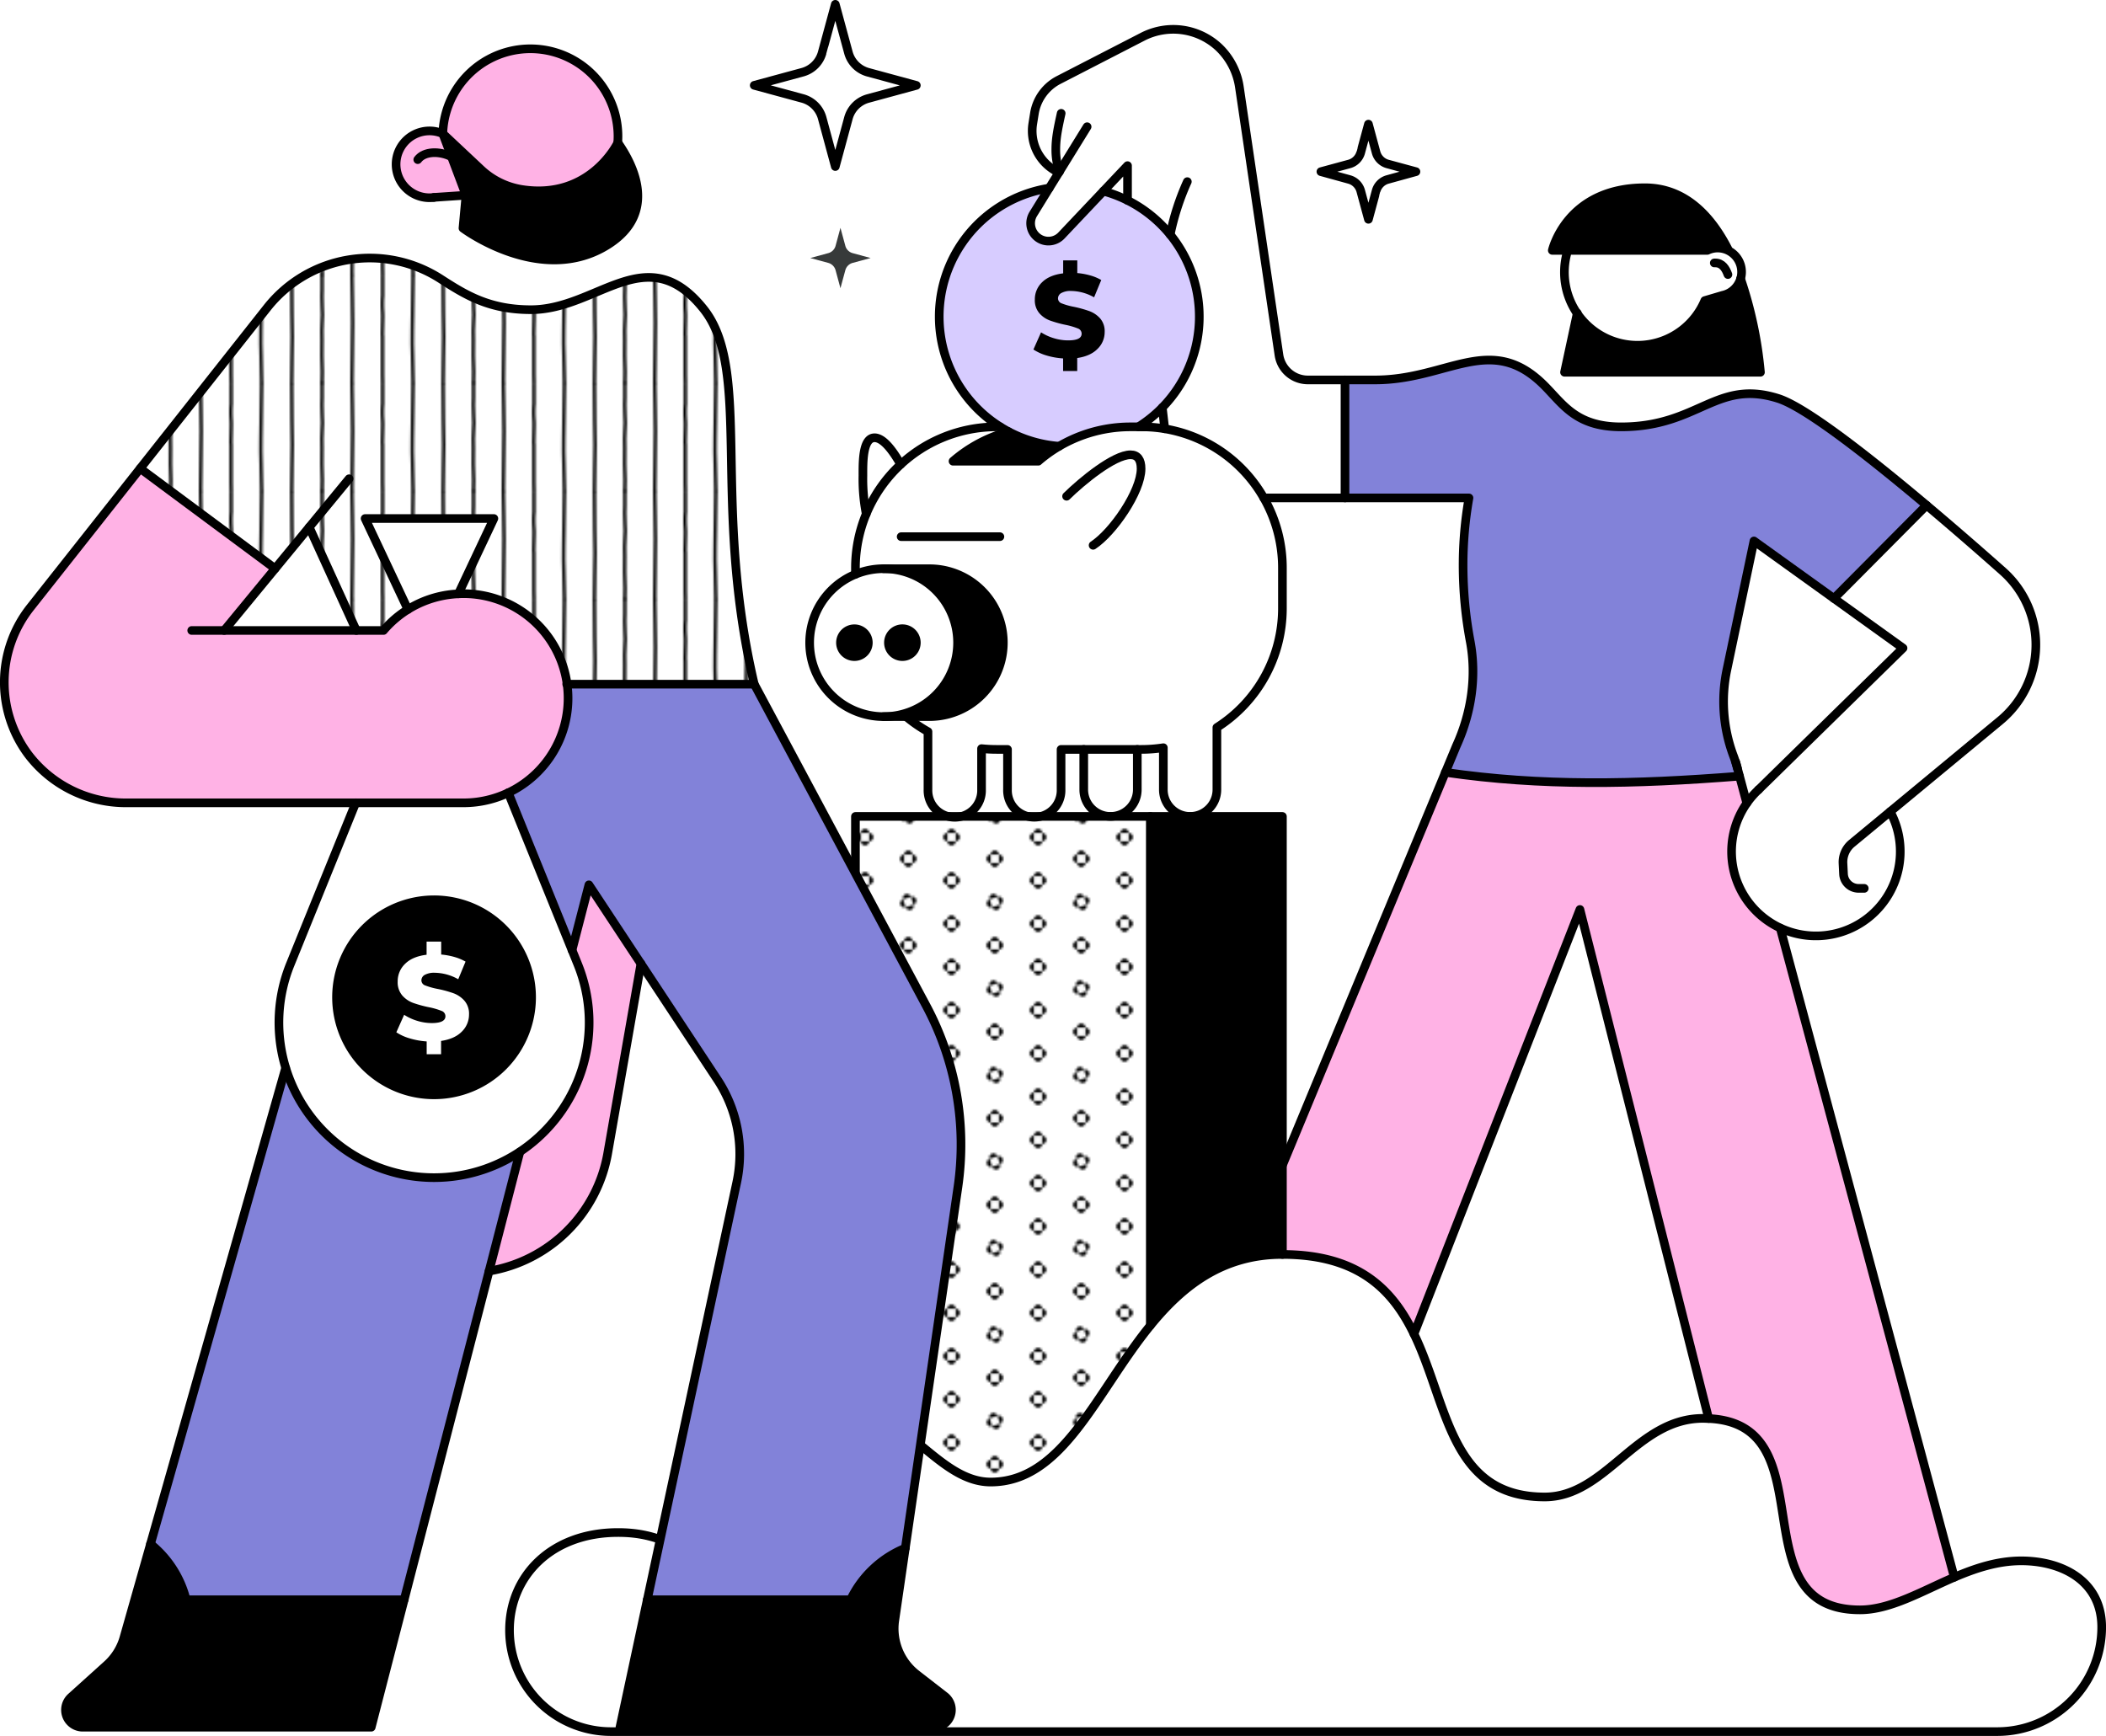 <svg xmlns="http://www.w3.org/2000/svg" xmlns:xlink="http://www.w3.org/1999/xlink" viewBox="0 0 973.78 802.75"><defs><style>.cls-1,.cls-2,.cls-3{fill:none;}.cls-2,.cls-3{stroke:#000;stroke-linecap:round;stroke-linejoin:round;}.cls-2{stroke-width:1.5px;}.cls-3{stroke-width:4px;}.cls-4{fill:#373a3a;}.cls-5{fill:#fff;}.cls-6{fill:#ffb2e5;}.cls-7{fill:#8282d9;}.cls-8{fill:#d7ccff;}.cls-9{fill:url(#New_Pattern_2);}.cls-10{fill:url(#New_Pattern);}</style><pattern id="New_Pattern_2" data-name="New Pattern 2" width="40" height="40" patternTransform="translate(-2480.02 117.12)" patternUnits="userSpaceOnUse" viewBox="0 0 40 40"><rect class="cls-1" width="40" height="40"/><path d="M36.18,30a1.9,1.9,0,0,0,1.91,1.91V28.09A1.9,1.9,0,0,0,36.18,30Z"/><path d="M40,33.82a1.9,1.9,0,0,0,1.91-1.91H38.09A1.9,1.9,0,0,0,40,33.82Z"/><path d="M40,26.18a1.9,1.9,0,0,0-1.91,1.91h3.82A1.9,1.9,0,0,0,40,26.18Z"/><path d="M16.18,40a1.9,1.9,0,0,0,1.91,1.91V38.09A1.9,1.9,0,0,0,16.18,40Z"/><path d="M21.91,38.09v3.82a1.91,1.91,0,0,0,0-3.82Z"/><path d="M20,36.18a1.9,1.9,0,0,0-1.91,1.91h3.82A1.9,1.9,0,0,0,20,36.18Z"/><path d="M1.91,28.09v3.82a1.91,1.91,0,0,0,0-3.82Z"/><path d="M36.18,10a1.9,1.9,0,0,0,1.91,1.91V8.09A1.9,1.9,0,0,0,36.18,10Z"/><path d="M40,13.82a1.9,1.9,0,0,0,1.91-1.91H38.09A1.9,1.9,0,0,0,40,13.82Z"/><path d="M40,6.18a1.9,1.9,0,0,0-1.91,1.91h3.82A1.9,1.9,0,0,0,40,6.18Z"/><path d="M18.79,16.37a1.92,1.92,0,0,0-1.21,2.42l3.63-1.21A1.92,1.92,0,0,0,18.79,16.37Z"/><path d="M22.42,21.21l-3.63,1.21a1.91,1.91,0,0,0,3.63-1.21Z"/><path d="M16.37,21.21a1.92,1.92,0,0,0,2.42,1.21l-1.21-3.63A1.92,1.92,0,0,0,16.37,21.21Z"/><path d="M23.63,18.79a1.92,1.92,0,0,0-2.42-1.21l1.21,3.63A1.92,1.92,0,0,0,23.63,18.79Z"/><path d="M1.91,8.09v3.82a1.91,1.91,0,0,0,0-3.82Z"/><path d="M20,3.82a1.9,1.9,0,0,0,1.91-1.91H18.09A1.9,1.9,0,0,0,20,3.82Z"/><path d="M0,33.82a1.9,1.9,0,0,0,1.91-1.91H-1.91A1.9,1.9,0,0,0,0,33.82Z"/><path d="M0,26.18a1.9,1.9,0,0,0-1.91,1.91H1.91A1.9,1.9,0,0,0,0,26.18Z"/><path d="M0,13.82a1.9,1.9,0,0,0,1.91-1.91H-1.91A1.9,1.9,0,0,0,0,13.82Z"/><path d="M0,6.18A1.9,1.9,0,0,0-1.91,8.09H1.91A1.9,1.9,0,0,0,0,6.18Z"/><path d="M16.18,0a1.9,1.9,0,0,0,1.91,1.91V-1.91A1.9,1.9,0,0,0,16.18,0Z"/><path d="M21.91-1.91V1.91A1.9,1.9,0,0,0,23.82,0,1.9,1.9,0,0,0,21.91-1.91Z"/></pattern><pattern id="New_Pattern" data-name="New Pattern" width="70" height="50" patternTransform="translate(-2184.02 -372.88)" patternUnits="userSpaceOnUse" viewBox="0 0 70 50"><rect class="cls-1" width="70" height="50"/><path class="cls-2" d="M8.89,100c-.05-7.08.29-14.17.29-21.25,0-4.32-.37-17.48-.29-28.09"/><path class="cls-2" d="M22.94,99.84c0-1.65.09-3.31.09-5,0-2.48-.21-5-.21-7.45s0-3.83.05-7.28c0-1.44-.06-2.9-.06-4.35,0-3.1.31-4.62.31-7.37,0-1.4-.27-4.94-.27-8.33q0-1.61.09-3.21V50.11"/><path class="cls-2" d="M36.74,99.84c0-9.46.33-18.09.33-27.56,0-3.7-.15-7.46-.15-11.2,0-3.35-.1-7.29-.18-10.75"/><path class="cls-2" d="M50.93,99.75c0-1.24-.07-2.75-.07-4,0-1.92,0-3.86,0-5.79,0-3.87,0-7.66,0-11.51a8.42,8.42,0,0,1-.08-1.22c0-.32.18-6.68.18-8,0-2.2-.21-3.25-.21-5.64,0-1.3.06-2.65.17-3.86,0-2.89,0-5.89,0-9.05"/><path class="cls-2" d="M65,99.71c0-8.34-.55-15.73-.36-24.06.18-8.13.16-17.71.36-25.19"/><path class="cls-2" d="M8.89,50c-.05-7.08.29-14.17.29-21.25,0-4.32-.37-17.48-.29-28.09"/><path class="cls-2" d="M22.94,49.84c0-1.65.09-3.31.09-5,0-2.48-.21-5-.21-7.45s0-3.83.05-7.28c0-1.44-.06-2.9-.06-4.35,0-3.1.31-4.62.31-7.37,0-1.4-.27-4.94-.27-8.33q0-1.6.09-3.21V.11"/><path class="cls-2" d="M36.74,49.84c0-9.46.33-18.09.33-27.56,0-3.7-.15-7.46-.15-11.2,0-3.35-.1-7.29-.18-10.75"/><path class="cls-2" d="M50.93,49.75c0-1.24-.07-2.75-.07-4,0-1.92,0-3.86,0-5.79,0-3.87,0-7.66,0-11.51a8.42,8.42,0,0,1-.08-1.22c0-.32.18-6.68.18-8,0-2.2-.21-3.25-.21-5.64,0-1.3.06-2.65.17-3.86,0-2.89,0-5.89,0-9"/><path class="cls-2" d="M65,49.71c0-8.34-.55-15.73-.36-24.06.18-8.13.16-17.71.36-25.19"/><path class="cls-2" d="M8.89,0c-.05-7.08.29-14.17.29-21.25,0-4.32-.37-17.48-.29-28.09"/><path class="cls-2" d="M22.94-.16c0-1.65.09-3.31.09-5,0-2.48-.21-5-.21-7.45s0-3.83.05-7.28c0-1.44-.06-2.9-.06-4.35,0-3.1.31-4.62.31-7.37,0-1.4-.27-4.94-.27-8.33q0-1.61.09-3.21v-6.71"/><path class="cls-2" d="M36.74-.16c0-9.46.33-18.09.33-27.56,0-3.7-.15-7.46-.15-11.2,0-3.35-.1-7.29-.18-10.75"/><path class="cls-2" d="M50.93-.25c0-1.24-.07-2.75-.07-4,0-1.92,0-3.86,0-5.79,0-3.87,0-7.66,0-11.51a8.42,8.42,0,0,1-.08-1.22c0-.32.18-6.68.18-8,0-2.2-.21-3.25-.21-5.64,0-1.3.06-2.65.17-3.86,0-2.89,0-5.89,0-9.05"/><path class="cls-2" d="M65-.29c0-8.34-.55-15.73-.36-24.06.18-8.13.16-17.71.36-25.19"/></pattern></defs><g id="Layer_2" data-name="Layer 2"><g id="illustrations"><path class="cls-3" d="M423.69,39.48,401.31,33.4a12.93,12.93,0,0,1-9-9L386.23,2s-6.07,22.36-6.08,22.38a12.9,12.9,0,0,1-9,9l-22.4,6.08,22.4,6.08a12.9,12.9,0,0,1,9,9S386.23,77,386.23,77l6.08-22.43a12.93,12.93,0,0,1,9-9Z"/><path class="cls-4" d="M402.56,119.32l-8.33-2.27a4.79,4.79,0,0,1-3.35-3.33s-2.27-8.36-2.27-8.36l-2.26,8.34a4.8,4.8,0,0,1-3.35,3.35l-8.34,2.27,8.34,2.26a4.83,4.83,0,0,1,3.35,3.36l2.26,8.34s2.26-8.34,2.27-8.36a4.82,4.82,0,0,1,3.35-3.34Z"/><path class="cls-3" d="M654.71,79.38l-13.13-3.56a7.6,7.6,0,0,1-5.28-5.26s-3.56-13.15-3.56-13.15-3.56,13.11-3.56,13.12a7.57,7.57,0,0,1-5.28,5.29l-13.13,3.56L623.9,83a7.57,7.57,0,0,1,5.28,5.29s3.56,13.12,3.56,13.12,3.56-13.13,3.56-13.15A7.6,7.6,0,0,1,641.58,83Z"/><path class="cls-5" d="M971.78,752.48h0a48.29,48.29,0,0,1-48.28,48.26h-641a46.9,46.9,0,0,1-46.92-46.81v-.1c0-24.86,19.16-45.15,50.18-45.15,20,0,25.64,8.08,38.05,8.08,29.91,0,20.59-63.4,71.72-63.46h.14c23.48,0,38.9,32,62.36,32,33.51,0,48.73-41.51,73.85-72.38,14.89-18.29,33.28-32.86,61-32.86H593c35.37,0,51,16.47,60.83,36.75,15.84,32.7,16.55,75.39,60.45,75.39,28.31,0,42.4-36.33,73.13-36.33.92,0,1.81,0,2.68.07,55.48,2.49,12.92,88.47,69.94,88.47,14,0,28.24-8.49,43.63-15.08,9.76-4.18,20-7.59,31-7.59C953.35,721.78,971.78,731,971.78,752.48Z"/><path class="cls-5" d="M874,375.32a39,39,0,1,1-66.28-3.92,36.21,36.21,0,0,1,5.16-6,1.85,1.85,0,0,1,.28-.28l66.79-65.46L848,276.75l42.84-43.1C903,243.9,915.17,254.49,926,264.1a45.49,45.49,0,0,1-1.16,69.13Z"/><path class="cls-6" d="M823.16,429.18l80.47,300.19C888.24,736,874,744.45,860,744.45c-57,0-14.46-85.83-69.94-88.47L730.53,420.57,653.8,616.85C644,596.57,628.34,580.13,593,580.1V538.8l75.32-181.64h0c44.26,6.46,87,5.64,136,1.76l3.35,12.48h0a39,39,0,0,0,15.47,57.78Z"/><path class="cls-7" d="M890.82,233.65,848,276.75l-37-26.59-12.46,59.46a71.56,71.56,0,0,0,2.85,39.5c.76,2,1.41,4.08,2,6.19l1,3.61c-49.05,3.88-91.77,4.7-136-1.76h0s4.9-11.76,5.2-12.43c6.84-15.07,9.38-31.76,6.34-48a190.86,190.86,0,0,1-3.32-35.26,178.44,178.44,0,0,1,2.72-31.21H621.91V175.69h14c33.65,0,53.37-22.26,78.13,2.51,8.76,8.75,14.71,19.19,35.56,19.19,35.88,0,43.89-22.24,72.65-13.13C834.57,188.17,862.71,210,890.82,233.65Z"/><path d="M814,172.14H723.42l5.89-27.37a33.79,33.79,0,0,0,59-5.81l8.22-2.43a11,11,0,0,0,8.33-7.65A186.53,186.53,0,0,1,814,172.14Z"/><path class="cls-5" d="M805.28,125.71a10.94,10.94,0,0,1-.46,3.17,11.09,11.09,0,0,1-8.33,7.65L788.27,139a33.78,33.78,0,0,1-63.35-23.22h64.55a11,11,0,0,1,9.91.2A11,11,0,0,1,805.28,125.71Z"/><path d="M799.39,115.93h0a11,11,0,0,0-9.91-.2H717.76s6.57-28.95,42.82-28.95C779.18,86.79,791.4,100,799.39,115.93Z"/><path class="cls-5" d="M541.06,108.52a60.09,60.09,0,0,0-19.72-15.84V76.61L490.79,108.9a8.24,8.24,0,0,1-13-10L485.12,87h0l4.37-7.08-2.4-1.52a21.18,21.18,0,0,1-9.57-21.25l.75-4.69A21.18,21.18,0,0,1,489.49,37l38.84-20a30.88,30.88,0,0,1,35.17,4.82,31.74,31.74,0,0,1,9.62,18.75l18.25,123.6a13.49,13.49,0,0,0,13.35,11.52h17.19v54.57H584.37a65.35,65.35,0,0,0-45.81-32l-1.14-9.83a60.12,60.12,0,0,0,3.64-79.93Z"/><path d="M593,538.8v41.3h-.09c-27.71,0-46.1,14.57-61,32.86V377.55H593Z"/><path class="cls-5" d="M593,262.65V281.3a65.23,65.23,0,0,1-30.3,55.11v28.75a12.38,12.38,0,1,1-24.76,0V345.77a67.31,67.31,0,0,1-10.21.78H490.62v18.61a12.39,12.39,0,1,1-24.77,0V346.55h-5a67.31,67.31,0,0,1-7-.36v19a12.39,12.39,0,1,1-24.77,0V338.33A65.33,65.33,0,0,1,419,331.39h10.77a34.19,34.19,0,1,0,0-68.38H408.56a34.19,34.19,0,0,0-13,2.56v-2.92a65.28,65.28,0,0,1,65.27-65.26h1.65q1.91,1.19,3.88,2.24a65.2,65.2,0,0,0-25.67,13.66h39.41a65.11,65.11,0,0,1,42.69-15.89h4.93a65.05,65.05,0,0,1,56.67,32.87A64.92,64.92,0,0,1,593,262.65Z"/><path class="cls-8" d="M554.53,146.44a60.16,60.16,0,0,1-28.19,50.95h-3.57a65,65,0,0,0-33.08,9,59.68,59.68,0,0,1-23.35-6.76q-2-1.05-3.88-2.24A60.14,60.14,0,0,1,485.12,87l-7.33,11.89a8.24,8.24,0,0,0,13,10l19.39-20.49a60.17,60.17,0,0,1,44.35,58Z"/><path class="cls-5" d="M531.89,377.55V613c-25.12,30.87-40.34,72.38-73.85,72.38-23.46,0-38.88-32-62.36-32h-.14V377.55Z"/><path class="cls-9" d="M531.89,377.55V613c-25.12,30.87-40.34,72.38-73.85,72.38-23.46,0-38.88-32-62.36-32h-.14V377.55Z"/><path class="cls-5" d="M525.87,346.55v18.61a12.38,12.38,0,1,1-24.76,0V346.55Z"/><path d="M489.69,206.38a65.49,65.49,0,0,0-9.61,6.9H440.67a65.2,65.2,0,0,1,25.67-13.66A59.68,59.68,0,0,0,489.69,206.38Z"/><path d="M429.74,263a34.19,34.19,0,1,1,0,68.38H408.56a34.19,34.19,0,1,0,0-68.38Z"/><path class="cls-5" d="M408.56,263a34.14,34.14,0,1,1-13,2.56A34.2,34.2,0,0,1,408.56,263Zm15.14,34.18a6.45,6.45,0,1,0-6.45,6.45A6.44,6.44,0,0,0,423.7,297.19Zm-22.2,0a6.44,6.44,0,1,0-6.45,6.45A6.44,6.44,0,0,0,401.5,297.19Z"/><path d="M417.25,290.76a6.44,6.44,0,1,1-6.44,6.43A6.44,6.44,0,0,1,417.25,290.76Z"/><path class="cls-5" d="M416.49,214.73h0a65.09,65.09,0,0,0-16,22.87h0A83.87,83.87,0,0,1,399,220c0-5.57-.29-17.56,5.39-17.56C408.34,202.43,412.71,208.08,416.49,214.73Z"/><path d="M395.05,290.76a6.44,6.44,0,1,1-6.43,6.43A6.44,6.44,0,0,1,395.05,290.76Z"/><path class="cls-3" d="M395.54,653.31c-51.13.06-41.81,63.46-71.72,63.46-12.41,0-18.1-8.08-38.05-8.08-31,0-50.18,20.29-50.18,45.15v.1a46.9,46.9,0,0,0,46.92,46.81h641a48.29,48.29,0,0,0,48.28-48.26h0c0-21.52-18.43-30.7-37.18-30.7-11,0-21.21,3.41-31,7.59C888.24,736,874,744.45,860,744.45c-57,0-14.46-86-69.94-88.47-.87,0-1.76-.07-2.68-.07-30.73,0-44.82,36.33-73.13,36.33-43.9,0-44.61-42.68-60.45-75.39C644,596.57,628.34,580.12,593,580.1h-.09c-27.71,0-46.1,14.57-61,32.86-25.13,30.87-40.34,72.38-73.85,72.38-23.46,0-38.88-32-62.36-32Z"/><polyline class="cls-3" points="395.54 653.31 395.54 377.55 592.97 377.55 592.97 580.1"/><line class="cls-3" x1="531.89" y1="377.55" x2="531.89" y2="612.96"/><path class="cls-3" d="M525.87,346.55v18.61a12.38,12.38,0,1,1-24.76,0V346.55"/><path class="cls-3" d="M408.56,331.39a34.2,34.2,0,1,0-34.19-34.2A34.2,34.2,0,0,0,408.56,331.39Z"/><path class="cls-3" d="M401.5,297.19a6.44,6.44,0,1,0-6.45,6.45A6.44,6.44,0,0,0,401.5,297.19Z"/><path class="cls-3" d="M423.7,297.19a6.45,6.45,0,1,0-6.45,6.45A6.44,6.44,0,0,0,423.7,297.19Z"/><path class="cls-3" d="M395.54,265.57v-2.92a65.28,65.28,0,0,1,65.27-65.26h1.65"/><path class="cls-3" d="M527.7,197.39a65.05,65.05,0,0,1,56.67,32.87,65,65,0,0,1,8.6,32.39V281.3a65.23,65.23,0,0,1-30.3,55.11v28.75a12.38,12.38,0,1,1-24.76,0V345.77a67.31,67.31,0,0,1-10.21.78H490.62v18.61a12.39,12.39,0,1,1-24.77,0V346.55h-5a67.31,67.31,0,0,1-7-.36v19a12.39,12.39,0,1,1-24.77,0V338.33A65.33,65.33,0,0,1,419,331.39"/><path class="cls-3" d="M466.34,199.62a65.2,65.2,0,0,0-25.67,13.66h39.41a65.11,65.11,0,0,1,42.69-15.89H531"/><path class="cls-3" d="M408.56,263h21.18a34.19,34.19,0,1,1,0,68.38H408.56"/><line class="cls-3" x1="416.68" y1="248.17" x2="462.34" y2="248.17"/><path class="cls-3" d="M400.52,237.61A83.87,83.87,0,0,1,399,220c0-5.57-.29-17.56,5.39-17.56,3.92,0,8.29,5.65,12.07,12.3"/><path class="cls-3" d="M493.17,229.49c7.11-7,21.9-19.18,29.56-19.18,3.22,0,4.89,2.17,4.89,6.44,0,10.6-13.07,29.45-22.19,35.42"/><path class="cls-3" d="M526.34,197.39a60.15,60.15,0,0,0-16.16-109"/><path class="cls-3" d="M485.12,87a60.14,60.14,0,0,0-22.66,110.36q1.91,1.19,3.88,2.24a59.89,59.89,0,0,0,23.35,6.76"/><path class="cls-3" d="M489.85,79.39,485.13,87h0l-7.33,11.89a8.24,8.24,0,0,0,13,10l30.55-32.29V92.67"/><line class="cls-3" x1="502.67" y1="58.6" x2="489.85" y2="79.37"/><path class="cls-3" d="M490.67,52.41c-1.27,5.83-2.48,11.1-2.48,16.54a30.61,30.61,0,0,0,1.66,10.42v0"/><path class="cls-3" d="M549,84a115,115,0,0,0-7.92,24.49"/><line class="cls-3" x1="537.42" y1="188.45" x2="538.56" y2="198.28"/><path class="cls-3" d="M584.37,230.26h94.86a178.44,178.44,0,0,0-2.72,31.21,190.86,190.86,0,0,0,3.32,35.26c3,16.24.5,32.93-6.34,48C673.19,345.4,593,538.8,593,538.8"/><polyline class="cls-3" points="653.8 616.86 730.53 420.57 790.06 655.98"/><line class="cls-3" x1="802.58" y1="352.41" x2="807.68" y2="371.4"/><line class="cls-3" x1="823.16" y1="429.18" x2="903.63" y2="729.37"/><path class="cls-3" d="M668.3,357.16c44.26,6.46,87,5.64,136,1.76"/><path class="cls-3" d="M489,79.62l-1.89-1.2a21.18,21.18,0,0,1-9.57-21.25l.75-4.69A21.18,21.18,0,0,1,489.49,37l38.84-20a30.88,30.88,0,0,1,35.17,4.82,31.74,31.74,0,0,1,9.62,18.75l18.25,123.6a13.49,13.49,0,0,0,13.35,11.52h31.16c33.65,0,53.37-22.26,78.13,2.51,8.76,8.75,14.71,19.19,35.56,19.19,35.88,0,43.89-22.24,72.65-13.13,12.35,3.91,40.5,25.74,68.6,49.39C903,243.9,915.17,254.49,926,264.1a45.49,45.49,0,0,1-1.16,69.13L856.24,390a11.26,11.26,0,0,0-4.07,9.28l.24,4.86a7,7,0,0,0,7,6.67H862"/><path class="cls-3" d="M803.36,355.31c-.57-2.11-1.22-4.18-2-6.19a71.56,71.56,0,0,1-2.85-39.5L811,250.16l68.93,49.54-66.79,65.46"/><path class="cls-3" d="M813.13,365.16a1.85,1.85,0,0,0-.28.28,37.12,37.12,0,0,0-5.16,6A39,39,0,1,0,874,375.32"/><line class="cls-3" x1="621.91" y1="175.69" x2="621.91" y2="230.26"/><line class="cls-3" x1="847.98" y1="276.75" x2="890.82" y2="233.65"/><path class="cls-3" d="M724.92,115.74A33.78,33.78,0,0,0,788.27,139l8.22-2.43a11.09,11.09,0,0,0,8.33-7.65,10.94,10.94,0,0,0,.46-3.17,11.06,11.06,0,0,0-5.9-9.77,11,11,0,0,0-9.91-.2H717.76s6.57-28.95,42.82-28.95c18.6,0,30.82,13.16,38.81,29.14"/><path class="cls-3" d="M804.82,128.88A186.53,186.53,0,0,1,814,172.14H723.42l5.89-27.37"/><path class="cls-3" d="M792.66,121.59l.53,0c3.12,0,4.75,2.55,5.78,5.37"/><path d="M507.46,161.35q-3.22,3.3-9.37,4.22v6h-6.53v-5.82a34.14,34.14,0,0,1-7.72-1.38,22.41,22.41,0,0,1-6-2.75l3.53-7.94a22.79,22.79,0,0,0,5.93,2.72,22.55,22.55,0,0,0,6.63,1c4.13,0,6.2-1,6.2-3.1a2.56,2.56,0,0,0-1.77-2.42,32.1,32.1,0,0,0-5.68-1.66,55,55,0,0,1-7.18-2,12,12,0,0,1-4.94-3.4,9.17,9.17,0,0,1-2.07-6.31,10.9,10.9,0,0,1,3.37-8q3.38-3.33,9.73-4.1v-6h6.53v5.87a31.12,31.12,0,0,1,6,1.09,21.72,21.72,0,0,1,5.08,2.12l-3.31,8a22.15,22.15,0,0,0-10.55-2.94,8.79,8.79,0,0,0-4.68,1,2.86,2.86,0,0,0-1.46,2.47,2.46,2.46,0,0,0,1.74,2.28,30.71,30.71,0,0,0,5.6,1.58,54.31,54.31,0,0,1,7.2,2,12.54,12.54,0,0,1,4.95,3.37,9,9,0,0,1,2.09,6.28A10.73,10.73,0,0,1,507.46,161.35Z"/><path class="cls-7" d="M428.25,465.06A136.18,136.18,0,0,1,442.92,549l-24.32,167a48.39,48.39,0,0,0-25.31,23.86h-94l41.37-193.12a62.51,62.51,0,0,0-9-47.52L272.3,409.19l-7.81,30.19L235,366.57a48.4,48.4,0,0,0,27.51-43.75,49.05,49.05,0,0,0-.45-6.44h86.72Z"/><path d="M436.93,784.44a8,8,0,0,1-4.87,14.24H286.67l12.61-58.9h94a48.39,48.39,0,0,1,25.31-23.86l-4.86,33.35a26.75,26.75,0,0,0,10.07,25Z"/><path class="cls-5" d="M143,243.78l-15.77,19.16-62.4-46.31,58.71-74.3a60.46,60.46,0,0,1,80.17-13.39c11.46,7.39,22.43,14.27,41.8,14.27,30.94,0,53.5-33.37,79.85-.32,22.59,28.35,3.58,89.34,23.42,173.49H262a48.62,48.62,0,0,0-45.19-41.75,47.18,47.18,0,0,0-4.9,0l16.41-34.83H168.82l19.79,42a48.66,48.66,0,0,0-11.29,9.72H164.75Z"/><path class="cls-10" d="M143,243.78l-15.77,19.16-62.4-46.31,58.71-74.3a60.46,60.46,0,0,1,80.17-13.39c11.46,7.39,22.43,14.27,41.8,14.27,30.94,0,53.5-33.37,79.85-.32,22.59,28.35,3.58,89.34,23.42,173.49H262a48.62,48.62,0,0,0-45.19-41.75,47.18,47.18,0,0,0-4.9,0l16.41-34.83H168.82l19.79,42a48.66,48.66,0,0,0-11.29,9.72H164.75Z"/><path class="cls-6" d="M272.3,409.19l24.05,36.43L281,533.31a66.92,66.92,0,0,1-54.86,54.48l14.23-55.07A71.82,71.82,0,0,0,267.19,446l-2.7-6.66Z"/><path d="M208.74,72.48l-4-10.69,17.52,16.45A35.84,35.84,0,0,0,241,87.58c32,5.19,44.68-21.61,44.68-21.61,7.25,10.33,18.54,32.48-4.49,47.12-30.9,19.64-67.12-7.58-67.12-7.58l1.4-15.23Z"/><path class="cls-5" d="M267.19,446a71.72,71.72,0,1,1-133,0l30.3-74.76h49.61A48.26,48.26,0,0,0,235,366.57ZM245.8,461.18a45.1,45.1,0,1,0-45.1,45.11A45.11,45.11,0,0,0,245.8,461.18Z"/><path class="cls-6" d="M103.67,291.55h73.65a48.66,48.66,0,0,1,11.29-9.72A48,48,0,0,1,212,274.61a47.18,47.18,0,0,1,4.9,0,48.36,48.36,0,0,1-2.72,96.65H58.62A56.64,56.64,0,0,1,13,348.81a55.81,55.81,0,0,1,1-67.87l50.81-64.31,62.4,46.31Z"/><path class="cls-7" d="M240.37,532.72l-53.5,207.06H86.08A48.17,48.17,0,0,0,69.59,714l62.49-220.13a71.74,71.74,0,0,0,108.29,38.87Z"/><path d="M200.7,416.07a45.11,45.11,0,1,1-45.1,45.11A45.11,45.11,0,0,1,200.7,416.07Z"/><path class="cls-5" d="M228.36,239.78,212,274.61a48,48,0,0,0-23.34,7.22l-19.79-42Z"/><path class="cls-6" d="M245.23,22.34a40.51,40.51,0,0,0-40.49,39.45l17.52,16.45A35.84,35.84,0,0,0,241,87.58c32,5.19,44.68-21.61,44.68-21.61q.12-1.55.12-3.12A40.52,40.52,0,0,0,245.23,22.34Z"/><path class="cls-6" d="M183.13,76a15.45,15.45,0,0,0,15.45,15.44,17.39,17.39,0,0,0,2.06-.13l14.78-1L204.74,61.79A15.47,15.47,0,0,0,183.13,76Z"/><path d="M186.87,739.78l-15.22,58.9H38.16a8,8,0,0,1-5.32-13.87l16.63-15a26.74,26.74,0,0,0,7.84-12.58L69.59,714a48.17,48.17,0,0,1,16.49,25.8Z"/><path class="cls-3" d="M88.65,291.55h88.67A48.27,48.27,0,0,1,212,274.61a47.18,47.18,0,0,1,4.9,0,48.36,48.36,0,0,1-2.72,96.65H58.62A56.64,56.64,0,0,1,13,348.81a55.81,55.81,0,0,1,1-67.87L123.52,142.33a60.46,60.46,0,0,1,80.17-13.39c11.46,7.39,22.43,14.27,41.8,14.27,30.94,0,53.5-33.37,79.85-.32,22.59,28.35,3.58,89.34,23.42,173.49l79.49,148.68A136.18,136.18,0,0,1,442.92,549L413.74,749.27a26.75,26.75,0,0,0,10.07,25l13.12,10.19a8,8,0,0,1-4.87,14.24H286.67l54-252a62.51,62.51,0,0,0-9-47.52L272.3,409.19l-7.81,30.19"/><path class="cls-3" d="M240.37,532.72l-68.72,266H38.16a8,8,0,0,1-5.32-13.87l16.63-15a26.74,26.74,0,0,0,7.84-12.58l74.77-263.42"/><line class="cls-3" x1="103.67" y1="291.55" x2="161.41" y2="221.39"/><line class="cls-3" x1="127.21" y1="262.94" x2="64.81" y2="216.63"/><path class="cls-3" d="M235,366.57,267.19,446a71.72,71.72,0,1,1-133,0l30.3-74.76"/><polyline class="cls-3" points="188.61 281.83 168.82 239.78 228.36 239.78 211.95 274.61"/><path class="cls-3" d="M245.8,461.18a45.1,45.1,0,1,0-45.1,45.11A45.11,45.11,0,0,0,245.8,461.18Z"/><line class="cls-3" x1="200.56" y1="91.28" x2="215.42" y2="90.28"/><path class="cls-3" d="M285.63,66q.12-1.55.12-3.12a40.51,40.51,0,0,0-81-1.06,15.45,15.45,0,1,0-6.16,29.62,17.39,17.39,0,0,0,2.06-.13"/><path class="cls-3" d="M204.74,61.79l17.52,16.45A35.84,35.84,0,0,0,241,87.58c32,5.19,44.68-21.61,44.68-21.61,7.25,10.33,18.54,32.48-4.49,47.12-30.9,19.64-67.12-7.58-67.12-7.58l1.4-15.23Z"/><path class="cls-3" d="M193.17,73.82c3-4,10.09-4.08,15.57-1.34h0"/><path class="cls-3" d="M418.6,715.92a48.39,48.39,0,0,0-25.31,23.86h-94"/><path class="cls-3" d="M186.87,739.78H86.08A48.17,48.17,0,0,0,69.59,714"/><line class="cls-3" x1="348.76" y1="316.38" x2="262.04" y2="316.38"/><line class="cls-3" x1="142.98" y1="243.78" x2="164.75" y2="291.55"/><path class="cls-3" d="M296.35,445.62,281,533.31a66.92,66.92,0,0,1-54.86,54.48"/><path class="cls-5" d="M213.52,477.07c-2.2,2.23-5.39,3.67-9.57,4.29v6.16h-6.66v-5.93a34.81,34.81,0,0,1-7.87-1.42,22.78,22.78,0,0,1-6.16-2.8l3.61-8.1a23.34,23.34,0,0,0,6,2.78,23.09,23.09,0,0,0,6.77,1.05q6.31,0,6.32-3.16a2.62,2.62,0,0,0-1.8-2.47,32.78,32.78,0,0,0-5.8-1.69,55.65,55.65,0,0,1-7.32-2,12.34,12.34,0,0,1-5.05-3.46,9.41,9.41,0,0,1-2.11-6.44,11.12,11.12,0,0,1,3.44-8.18q3.45-3.41,9.93-4.19v-6.1H204v6a33.06,33.06,0,0,1,6.07,1.11,23.12,23.12,0,0,1,5.19,2.16l-3.38,8.16a22.6,22.6,0,0,0-10.77-3,9.1,9.1,0,0,0-4.77,1,2.93,2.93,0,0,0-1.49,2.53,2.51,2.51,0,0,0,1.77,2.33,32.24,32.24,0,0,0,5.72,1.61,52.62,52.62,0,0,1,7.34,2,12.62,12.62,0,0,1,5.05,3.44,9.16,9.16,0,0,1,2.14,6.41A11,11,0,0,1,213.52,477.07Z"/></g></g></svg>